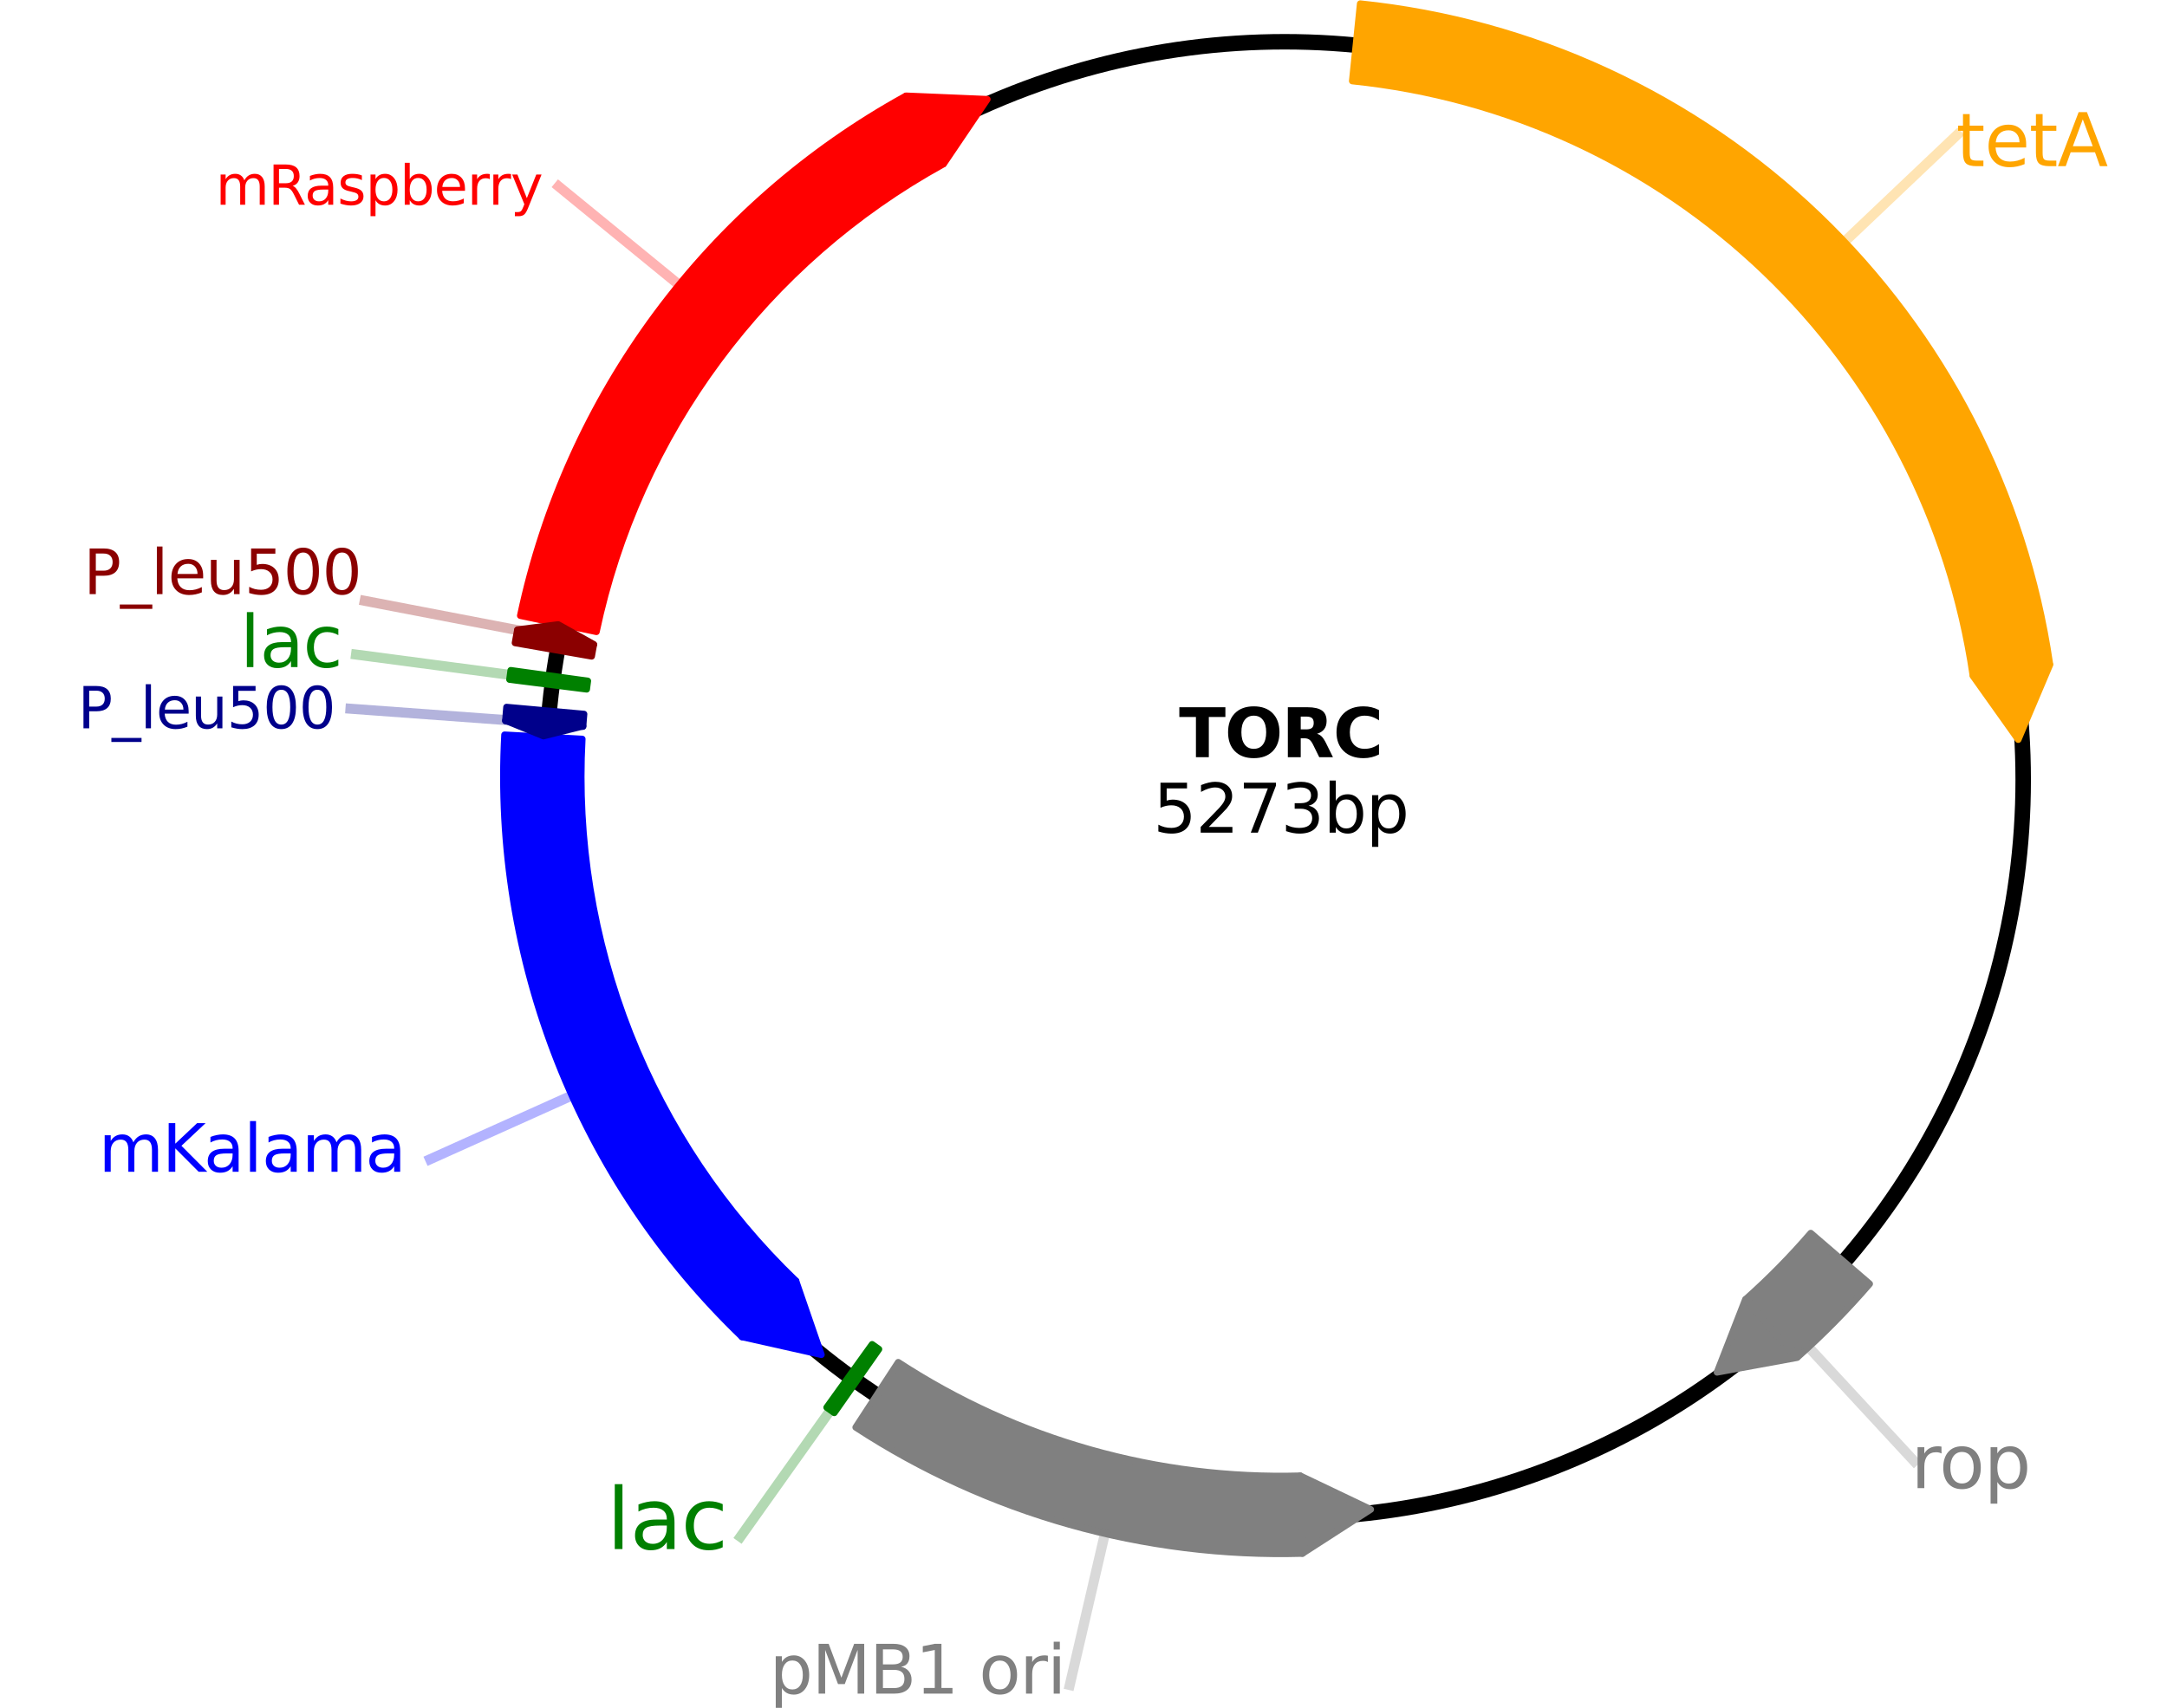 <?xml version="1.0" encoding="UTF-8" standalone="no"?>
<svg
   width="844.103pt"
   height="665.37pt"
   viewBox="0 0 844.103 665.368"
   version="1.1"
   id="svg226"
   sodipodi:docname="full_circuit.svg"
   inkscape:version="1.3.2 (1:1.3.2+202311252150+091e20ef0f)"
   inkscape:export-filename="full_circuit.png"
   inkscape:export-xdpi="96"
   inkscape:export-ydpi="96"
   xmlns:inkscape="http://www.inkscape.org/namespaces/inkscape"
   xmlns:sodipodi="http://sodipodi.sourceforge.net/DTD/sodipodi-0.dtd"
   xmlns:xlink="http://www.w3.org/1999/xlink"
   xmlns="http://www.w3.org/2000/svg"
   xmlns:svg="http://www.w3.org/2000/svg"
   xmlns:rdf="http://www.w3.org/1999/02/22-rdf-syntax-ns#"
   xmlns:cc="http://creativecommons.org/ns#"
   xmlns:dc="http://purl.org/dc/elements/1.1/">
  <sodipodi:namedview
     id="namedview226"
     pagecolor="#ffffff"
     bordercolor="#000000"
     borderopacity="0.25"
     inkscape:showpageshadow="2"
     inkscape:pageopacity="0.0"
     inkscape:pagecheckerboard="0"
     inkscape:deskcolor="#d1d1d1"
     inkscape:document-units="pt"
     inkscape:zoom="1.1724758"
     inkscape:cx="183.37265"
     inkscape:cy="468.66639"
     inkscape:window-width="3440"
     inkscape:window-height="1403"
     inkscape:window-x="0"
     inkscape:window-y="0"
     inkscape:window-maximized="1"
     inkscape:current-layer="svg226" />
  <defs
     id="defs1">
    <style
       type="text/css"
       id="style1">*{stroke-linejoin: round; stroke-linecap: butt}</style>
    <defs
       id="defs48">
      <path
         id="DejaVuSans-74"
         d="M 1172,4494 V 3500 H 2356 V 3053 H 1172 V 1153 q 0,-428 117,-550 117,-122 477,-122 h 590 V 0 H 1766 Q 1100,0 847,248 594,497 594,1153 V 3053 H 172 v 447 h 422 v 994 z"
         transform="scale(0.016)" />
      <path
         id="DejaVuSans-65"
         d="M 3597,1894 V 1613 H 953 q 38,-594 358,-905 320,-311 892,-311 331,0 642,81 311,81 618,244 V 178 Q 3153,47 2828,-22 2503,-91 2169,-91 1331,-91 842,396 353,884 353,1716 q 0,859 464,1363 464,505 1252,505 706,0 1117,-455 411,-454 411,-1235 z m -575,169 q -6,471 -264,752 -258,282 -683,282 -481,0 -770,-272 -289,-272 -333,-766 z"
         transform="scale(0.016)" />
      <path
         id="DejaVuSans-41"
         d="M 2188,4044 1331,1722 h 1716 z m -357,622 h 716 L 4325,0 H 3669 L 3244,1197 H 1141 L 716,0 H 50 Z"
         transform="scale(0.016)" />
      <path
         id="DejaVuSans-20"
         transform="scale(0.016)"
         d="" />
      <path
         id="DejaVuSans-28"
         d="m 1984,4856 q -418,-718 -622,-1422 -203,-703 -203,-1425 0,-721 205,-1429 205,-708 620,-1424 h -500 q -468,735 -701,1444 -233,709 -233,1409 0,697 231,1403 232,707 703,1444 z"
         transform="scale(0.016)" />
      <path
         id="DejaVuSans-38"
         d="m 2034,2216 q -450,0 -708,-241 -257,-241 -257,-662 0,-422 257,-663 258,-241 708,-241 450,0 709,242 260,243 260,662 0,421 -258,662 -257,241 -711,241 z m -631,268 q -406,100 -633,378 -226,279 -226,679 0,559 398,884 399,325 1092,325 697,0 1094,-325 397,-325 397,-884 0,-400 -227,-679 -226,-278 -629,-378 456,-106 710,-416 255,-309 255,-755 Q 3634,634 3220,271 2806,-91 2034,-91 1263,-91 848,271 434,634 434,1313 q 0,446 256,755 257,310 713,416 z m -231,997 q 0,-362 226,-565 227,-203 636,-203 407,0 636,203 230,203 230,565 0,363 -230,566 -229,203 -636,203 -409,0 -636,-203 -226,-203 -226,-566 z"
         transform="scale(0.016)" />
      <path
         id="DejaVuSans-36"
         d="m 2113,2584 q -425,0 -674,-291 -248,-290 -248,-796 0,-503 248,-796 249,-292 674,-292 425,0 673,292 248,293 248,796 0,506 -248,796 -248,291 -673,291 z m 1253,1979 v -575 q -238,112 -480,171 -242,60 -480,60 -625,0 -955,-422 -329,-422 -376,-1275 184,272 462,417 279,145 613,145 703,0 1111,-427 408,-426 408,-1160 0,-719 -425,-1154 -425,-434 -1131,-434 -810,0 -1238,620 -428,621 -428,1799 0,1106 525,1764 525,658 1409,658 238,0 480,-47 242,-47 505,-140 z"
         transform="scale(0.016)" />
      <path
         id="DejaVuSans-2d"
         d="M 313,2009 H 1997 V 1497 H 313 Z"
         transform="scale(0.016)" />
      <path
         id="DejaVuSans-31"
         d="M 794,531 H 1825 V 4091 L 703,3866 v 575 l 1116,225 h 631 V 531 H 3481 V 0 H 794 Z"
         transform="scale(0.016)" />
      <path
         id="DejaVuSans-29"
         d="m 513,4856 h 500 q 468,-737 701,-1444 233,-706 233,-1403 0,-700 -233,-1409 -233,-709 -701,-1444 H 513 q 415,716 620,1424 205,708 205,1429 0,722 -205,1425 -205,704 -620,1422 z"
         transform="scale(0.016)" />
    </defs>
    <defs
       id="defs141">
      <path
         id="DejaVuSans-50"
         d="M 1259,4147 V 2394 h 794 q 441,0 681,228 241,228 241,650 0,419 -241,647 -240,228 -681,228 z m -631,519 h 1425 q 785,0 1186,-355 402,-355 402,-1039 0,-691 -402,-1044 -401,-353 -1186,-353 H 1259 V 0 H 628 Z"
         transform="scale(0.016)" />
      <path
         id="DejaVuSans-5f"
         d="m 3263,-1063 v -446 H -63 v 446 z"
         transform="scale(0.016)" />
      <path
         id="DejaVuSans-75"
         d="m 544,1381 v 2119 h 575 V 1403 q 0,-497 193,-746 194,-248 582,-248 465,0 735,297 271,297 271,810 v 1984 h 575 V 0 H 2900 V 538 Q 2691,219 2414,64 2138,-91 1772,-91 1169,-91 856,284 544,659 544,1381 Z m 1447,2203 z"
         transform="scale(0.016)" />
    </defs>
    <defs
       id="defs64">
      <path
         id="DejaVuSans-72"
         d="m 2631,2963 q -97,56 -211,82 -114,27 -251,27 -488,0 -749,-317 -261,-317 -261,-911 V 0 H 581 v 3500 h 578 v -544 q 182,319 472,473 291,155 707,155 59,0 131,-8 72,-7 159,-23 z"
         transform="scale(0.016)" />
      <path
         id="DejaVuSans-6f"
         d="m 1959,3097 q -462,0 -731,-361 -269,-361 -269,-989 0,-628 267,-989 268,-361 733,-361 460,0 728,362 269,363 269,988 0,622 -269,986 -268,364 -728,364 z m 0,487 q 750,0 1178,-488 429,-487 429,-1349 Q 3566,888 3137,398 2709,-91 1959,-91 1206,-91 779,398 353,888 353,1747 q 0,862 426,1349 427,488 1180,488 z"
         transform="scale(0.016)" />
      <path
         id="DejaVuSans-39"
         d="m 703,97 v 575 q 238,-113 481,-172 244,-59 479,-59 625,0 954,420 330,420 377,1277 -181,-269 -460,-413 -278,-144 -615,-144 -700,0 -1108,423 -408,424 -408,1159 0,718 425,1152 425,435 1131,435 810,0 1236,-621 427,-620 427,-1801 Q 3622,1225 3098,567 2575,-91 1691,-91 1453,-91 1209,-44 966,3 703,97 Z m 1256,1978 q 425,0 673,290 249,291 249,798 0,503 -249,795 -248,292 -673,292 -425,0 -673,-292 -248,-292 -248,-795 0,-507 248,-798 248,-290 673,-290 z"
         transform="scale(0.016)" />
      <path
         id="DejaVuSans-30"
         d="m 2034,4250 q -487,0 -733,-480 -245,-479 -245,-1442 0,-959 245,-1439 246,-480 733,-480 491,0 736,480 246,480 246,1439 0,963 -246,1442 -245,480 -736,480 z m 0,500 q 785,0 1199,-621 414,-620 414,-1801 0,-1178 -414,-1799 -414,-620 -1199,-620 -784,0 -1198,620 -414,621 -414,1799 0,1181 414,1801 414,621 1198,621 z"
         transform="scale(0.016)" />
    </defs>
  </defs>
  <ellipse
     style="fill:none;stroke:#000000;stroke-width:6.032;stroke-dasharray:none"
     id="path226"
     cx="500.389"
     cy="303.851"
     rx="287.697"
     ry="287.581" />
  <g
     id="patch_3"
     transform="matrix(2.607,0,0,2.607,-96.186,-200.577)">
    <path
       d="m 338.448,187.469 -6.758,-9.509 11.493,-1.673 z"
       clip-path="url(#pcaf7808760)"
       style="fill:#ffa500;stroke:#ffa500;stroke-linejoin:miter"
       id="path3" />
  </g>
  <g
     id="patch_4"
     transform="matrix(2.607,0,0,2.607,-96.186,-200.577)">
    <path
       d="M 343.165,176.163 C 339.415,150.604 327.243,127.012 308.586,109.145 289.929,91.277 265.834,80.135 240.137,77.492 l -1.188,11.553 c 23.127,2.378 44.813,12.406 61.604,28.487 16.791,16.081 27.746,37.313 31.121,60.316 z"
       clip-path="url(#pcaf7808760)"
       style="fill:#ffa500;stroke:#ffa500;stroke-linejoin:miter"
       id="path4" />
  </g>
  <g
     id="patch_5"
     transform="matrix(2.607,0,0,2.607,-96.186,-200.577)">
    <path
       d="m 293.448,282.033 4.231,-10.871 7.714,8.682 z"
       clip-path="url(#pcaf7808760)"
       style="fill:#808080;stroke:#808080;stroke-linejoin:miter"
       id="path5" />
  </g>
  <g
     id="patch_6"
     transform="matrix(2.607,0,0,2.607,-96.186,-200.577)">
    <path
       d="m 305.485,279.761 c 1.912,-1.703 3.768,-3.468 5.563,-5.293 1.796,-1.825 3.53,-3.709 5.201,-5.649 l -8.799,-7.58 c -1.504,1.746 -3.065,3.442 -4.681,5.084 -1.616,1.643 -3.286,3.232 -5.007,4.764 z"
       clip-path="url(#pcaf7808760)"
       style="fill:#808080;stroke:#808080;stroke-linejoin:miter"
       id="path6" />
  </g>
  <g
     id="patch_7"
     transform="matrix(2.607,0,0,2.607,-96.186,-200.577)">
    <path
       d="m 241.699,302.53 -10.527,-5.026 0.324,11.609 z"
       clip-path="url(#pcaf7808760)"
       style="fill:#808080;stroke:#808080;stroke-linejoin:miter"
       id="path7" />
  </g>
  <g
     id="patch_8"
     transform="matrix(2.607,0,0,2.607,-96.186,-200.577)">
    <path
       d="m 164.755,290.261 c 9.848,6.431 20.617,11.329 31.936,14.526 11.32,3.197 23.059,4.656 34.817,4.326 l -0.325,-11.609 c -10.582,0.296 -21.148,-1.017 -31.335,-3.894 -10.188,-2.877 -19.879,-7.285 -28.743,-13.074 z"
       clip-path="url(#pcaf7808760)"
       style="fill:#808080;stroke:#808080;stroke-linejoin:miter"
       id="path8" />
  </g>
  <g
     id="patch_9"
     transform="matrix(2.607,0,0,2.607,-96.186,-200.577)">
    <path
       d="m 160.418,287.287 c 0.187,0.135 0.375,0.269 0.563,0.403 0.188,0.134 0.376,0.267 0.565,0.399 l 6.671,-9.507 c -0.17,-0.119 -0.339,-0.239 -0.509,-0.359 -0.169,-0.12 -0.338,-0.241 -0.507,-0.362 z"
       clip-path="url(#pcaf7808760)"
       style="fill:#008000;stroke:#008000;stroke-linejoin:miter"
       id="path9" />
  </g>
  <g
     id="patch_10"
     transform="matrix(2.607,0,0,2.607,-96.186,-200.577)">
    <path
       d="m 159.617,279.401 -3.8,-11.029 -8.049,8.372 z"
       clip-path="url(#pcaf7808760)"
       style="fill:#0000ff;stroke:#0000ff;stroke-linejoin:miter"
       id="path10" />
  </g>
  <g
     id="patch_11"
     transform="matrix(2.607,0,0,2.607,-96.186,-200.577)">
    <path
       d="m 112.287,186.762 c -0.9,16.669 1.805,33.338 7.929,48.867 6.124,15.529 15.525,29.557 27.561,41.125 l 8.048,-8.373 c -10.832,-10.411 -19.293,-23.036 -24.805,-37.012 -5.512,-13.976 -7.946,-28.978 -7.136,-43.98 z"
       clip-path="url(#pcaf7808760)"
       style="fill:#0000ff;stroke:#0000ff;stroke-linejoin:miter"
       id="path11" />
  </g>
  <g
     id="patch_12"
     transform="matrix(2.607,0,0,2.607,-96.186,-200.577)">
    <path
       d="m 118.093,186.944 5.913,-1.482 -11.583,-0.84 z"
       clip-path="url(#pcaf7808760)"
       style="fill:#00008b;stroke:#00008b;stroke-linejoin:miter"
       id="path12" />
  </g>
  <g
     id="patch_13"
     transform="matrix(2.607,0,0,2.607,-96.186,-200.577)">
    <path
       d="m 112.585,182.621 c -0.031,0.345 -0.06,0.689 -0.088,1.034 -0.028,0.345 -0.054,0.69 -0.079,1.035 l 11.584,0.833 c 0.022,-0.311 0.046,-0.621 0.071,-0.931 0.025,-0.31 0.052,-0.621 0.08,-0.931 z"
       clip-path="url(#pcaf7808760)"
       style="fill:#00008b;stroke:#00008b;stroke-linejoin:miter"
       id="path13" />
  </g>
  <g
     id="patch_14"
     transform="matrix(2.607,0,0,2.607,-96.186,-200.577)">
    <path
       d="m 113.212,177.122 c -0.032,0.228 -0.062,0.457 -0.093,0.686 -0.03,0.229 -0.06,0.457 -0.089,0.686 l 11.523,1.453 c 0.026,-0.206 0.052,-0.412 0.08,-0.618 0.027,-0.206 0.055,-0.412 0.083,-0.617 z"
       clip-path="url(#pcaf7808760)"
       style="fill:#008000;stroke:#008000;stroke-linejoin:miter"
       id="path14" />
  </g>
  <g
     id="patch_17"
     transform="matrix(2.607,0,0,2.607,-96.186,-200.577)">
    <path
       d="m 184.408,91.777 -6.534,9.664 -5.598,-10.176 z"
       clip-path="url(#pcaf7808760)"
       style="fill:#ff0000;stroke:#ff0000;stroke-linejoin:miter"
       id="path17" />
  </g>
  <g
     id="patch_18"
     transform="matrix(2.607,0,0,2.607,-96.186,-200.577)">
    <path
       d="m 172.166,91.326 c -14.597,8.051 -27.291,19.151 -37.216,32.544 -9.926,13.393 -16.852,28.767 -20.308,45.075 l 11.362,2.408 c 3.11,-14.677 9.344,-28.514 18.277,-40.567 8.933,-12.054 20.357,-22.044 33.495,-29.29 z"
       clip-path="url(#pcaf7808760)"
       style="fill:#ff0000;stroke:#ff0000;stroke-linejoin:miter"
       id="path18" />
  </g>
  <g
     id="text_1"
     transform="matrix(2.607,0,0,2.607,-96.186,-200.577)">
    <!-- $\bf{TORC}$ -->
    <g
       transform="matrix(0.1,0,0,-0.1,213.057,190.182)"
       id="g21">
      <defs
         id="defs18">
        <path
           id="DejaVuSans-Bold-54"
           d="M 31,4666 H 4331 V 3756 H 2784 V 0 H 1581 V 3756 H 31 Z"
           transform="scale(0.016)" />
        <path
           id="DejaVuSans-Bold-4f"
           d="m 2719,3878 q -550,0 -853,-406 -303,-406 -303,-1144 0,-734 303,-1141 303,-406 853,-406 553,0 856,406 303,407 303,1141 0,738 -303,1144 -303,406 -856,406 z m 0,872 q 1125,0 1762,-644 638,-643 638,-1778 Q 5119,1197 4481,553 3844,-91 2719,-91 1597,-91 958,553 319,1197 319,2328 q 0,1135 639,1778 639,644 1761,644 z"
           transform="scale(0.016)" />
        <path
           id="DejaVuSans-Bold-52"
           d="m 2297,2597 q 378,0 542,140 164,141 164,463 0,319 -164,456 -164,138 -542,138 H 1791 V 2597 Z M 1791,1766 V 0 H 588 v 4666 h 1837 q 922,0 1351,-310 430,-309 430,-978 0,-462 -224,-759 -223,-297 -673,-438 247,-56 442,-255 196,-198 396,-601 L 4800,0 H 3519 l -569,1159 q -172,350 -349,478 -176,129 -470,129 z"
           transform="scale(0.016)" />
        <path
           id="DejaVuSans-Bold-43"
           d="M 4288,256 Q 3956,84 3597,-3 3238,-91 2847,-91 1681,-91 1000,561 319,1213 319,2328 q 0,1119 681,1770 681,652 1847,652 391,0 750,-88 359,-87 691,-259 v -965 q -335,228 -660,334 -325,106 -684,106 -644,0 -1013,-413 -368,-412 -368,-1137 0,-722 368,-1135 369,-412 1013,-412 359,0 684,106 325,107 660,335 z"
           transform="scale(0.016)" />
      </defs>
      <use
         xlink:href="#DejaVuSans-Bold-54"
         transform="translate(0,0.781)"
         id="use18" />
      <use
         xlink:href="#DejaVuSans-Bold-4f"
         transform="translate(68.213,0.781)"
         id="use19" />
      <use
         xlink:href="#DejaVuSans-Bold-52"
         transform="translate(153.223,0.781)"
         id="use20" />
      <use
         xlink:href="#DejaVuSans-Bold-43"
         transform="translate(230.225,0.781)"
         id="use21" />
    </g>
    <!-- 5273bp -->
    <g
       transform="matrix(0.1,0,0,-0.1,209.183,201.379)"
       id="g27">
      <defs
         id="defs21">
        <path
           id="DejaVuSans-35"
           d="M 691,4666 H 3169 V 4134 H 1269 V 2991 q 137,47 274,70 138,23 276,23 781,0 1237,-428 457,-428 457,-1159 Q 3513,744 3044,326 2575,-91 1722,-91 1428,-91 1123,-41 819,9 494,109 v 635 q 281,-153 581,-228 300,-75 634,-75 541,0 856,284 316,284 316,772 0,487 -316,771 -315,285 -856,285 -253,0 -505,-56 -251,-56 -513,-175 z"
           transform="scale(0.016)" />
        <path
           id="DejaVuSans-32"
           d="M 1228,531 H 3431 V 0 H 469 v 531 q 359,372 979,998 621,627 780,809 303,340 423,576 121,236 121,464 0,372 -261,606 -261,235 -680,235 -297,0 -627,-103 -329,-103 -704,-313 v 638 q 381,153 712,231 332,78 607,78 725,0 1156,-363 431,-362 431,-968 0,-288 -108,-546 -107,-257 -392,-607 -78,-91 -497,-524 Q 1991,1309 1228,531 Z"
           transform="scale(0.016)" />
        <path
           id="DejaVuSans-37"
           d="M 525,4666 H 3525 V 4397 L 1831,0 H 1172 L 2766,4134 H 525 Z"
           transform="scale(0.016)" />
        <path
           id="DejaVuSans-33"
           d="m 2597,2516 q 453,-97 707,-404 255,-306 255,-756 0,-690 -475,-1069 -475,-378 -1350,-378 -293,0 -604,58 -311,58 -642,174 v 609 q 262,-153 574,-231 313,-78 654,-78 593,0 904,234 311,234 311,681 0,413 -289,645 -289,233 -804,233 h -544 v 519 h 569 q 465,0 712,186 247,186 247,536 0,359 -255,551 -254,193 -729,193 -260,0 -557,-57 -297,-56 -653,-174 v 562 q 360,100 674,150 314,50 592,50 719,0 1137,-327 419,-326 419,-882 0,-388 -222,-655 -222,-267 -631,-370 z"
           transform="scale(0.016)" />
        <path
           id="DejaVuSans-62"
           d="m 3116,1747 q 0,634 -261,995 -261,361 -717,361 -457,0 -718,-361 -261,-361 -261,-995 0,-634 261,-995 261,-361 718,-361 456,0 717,361 261,361 261,995 z M 1159,2969 q 182,312 458,463 277,152 661,152 638,0 1036,-506 399,-506 399,-1331 Q 3713,922 3314,415 2916,-91 2278,-91 1894,-91 1617,61 1341,213 1159,525 V 0 H 581 v 4863 h 578 z"
           transform="scale(0.016)" />
        <path
           id="DejaVuSans-70"
           d="M 1159,525 V -1331 H 581 v 4831 h 578 v -531 q 182,312 458,463 277,152 661,152 638,0 1036,-506 399,-506 399,-1331 0,-825 -399,-1332 -398,-506 -1036,-506 -384,0 -661,152 -276,152 -458,464 z m 1957,1222 q 0,634 -261,995 -261,361 -717,361 -457,0 -718,-361 -261,-361 -261,-995 0,-634 261,-995 261,-361 718,-361 456,0 717,361 261,361 261,995 z"
           transform="scale(0.016)" />
      </defs>
      <use
         xlink:href="#DejaVuSans-35"
         id="use22" />
      <use
         xlink:href="#DejaVuSans-32"
         x="63.623"
         id="use23" />
      <use
         xlink:href="#DejaVuSans-37"
         x="127.246"
         id="use24" />
      <use
         xlink:href="#DejaVuSans-33"
         x="190.869"
         id="use25" />
      <use
         xlink:href="#DejaVuSans-62"
         x="254.492"
         id="use26" />
      <use
         xlink:href="#DejaVuSans-70"
         x="317.969"
         id="use27" />
    </g>
  </g>
  <g
     id="line2d_1"
     transform="matrix(2.607,0,0,2.607,-96.186,-200.577)">
    <path
       d="m 312.491,113.067 16.847,-15.991"
       clip-path="url(#pcaf7808760)"
       style="fill:none;stroke:#ffa500;stroke-width:1.5;stroke-linecap:square;stroke-opacity:0.3"
       id="path48" />
  </g>
  <g
     id="text_8"
     transform="matrix(4.029,0,0,4.029,-564.947,-334.159)">
    <!-- tetA (86 - 1276) -->
    <use
       xlink:href="#DejaVuSans-74"
       id="use49"
       transform="matrix(0.07,0,0,-0.07,329.338,99.008)"
       style="fill:#ffa500" />
    <use
       xlink:href="#DejaVuSans-65"
       x="39.209"
       id="use50"
       transform="matrix(0.07,0,0,-0.07,329.338,99.008)"
       style="fill:#ffa500" />
    <use
       xlink:href="#DejaVuSans-74"
       x="100.732"
       id="use51"
       transform="matrix(0.07,0,0,-0.07,329.338,99.008)"
       style="fill:#ffa500" />
    <use
       xlink:href="#DejaVuSans-41"
       x="139.941"
       id="use52"
       transform="matrix(0.07,0,0,-0.07,329.338,99.008)"
       style="fill:#ffa500" />
    <use
       xlink:href="#DejaVuSans-20"
       x="208.35"
       id="use53"
       transform="matrix(0.07,0,0,-0.07,329.338,99.008)"
       style="fill:#ffa500" />
    <use
       xlink:href="#DejaVuSans-20"
       x="406.396"
       id="use57"
       transform="matrix(0.07,0,0,-0.07,329.338,99.008)"
       style="fill:#ffa500" />
    <use
       xlink:href="#DejaVuSans-20"
       x="474.268"
       id="use59"
       transform="matrix(0.07,0,0,-0.07,329.338,99.008)"
       style="fill:#ffa500" />
  </g>
  <g
     id="line2d_2"
     transform="matrix(2.607,0,0,2.607,-96.186,-200.577)">
    <path
       d="m 307.125,278.273 15.774,17.05"
       clip-path="url(#pcaf7808760)"
       style="fill:none;stroke:#808080;stroke-width:1.5;stroke-linecap:square;stroke-opacity:0.3"
       id="path64" />
  </g>
  <g
     id="g5"
     transform="matrix(1.562,0,0,1.562,-420.243,-317.255)">
    <use
       xlink:href="#DejaVuSans-72"
       id="use65"
       transform="matrix(0.182,0,0,-0.182,745.547,574.307)"
       style="fill:#808080" />
    <use
       xlink:href="#DejaVuSans-6f"
       x="38.863"
       id="use66"
       transform="matrix(0.182,0,0,-0.182,745.547,574.307)"
       style="fill:#808080" />
    <use
       xlink:href="#DejaVuSans-70"
       x="100.045"
       id="use67"
       transform="matrix(0.182,0,0,-0.182,745.547,574.307)"
       style="fill:#808080" />
  </g>
  <use
     xlink:href="#DejaVuSans-20"
     x="163.521"
     id="use68"
     transform="matrix(0.07,0,0,-0.07,267.012,220.311)"
     style="fill:#808080" />
  <use
     xlink:href="#DejaVuSans-20"
     x="488.814"
     id="use74"
     transform="matrix(0.07,0,0,-0.07,267.012,220.311)"
     style="fill:#808080" />
  <use
     xlink:href="#DejaVuSans-20"
     x="556.686"
     id="use76"
     transform="matrix(0.07,0,0,-0.07,267.012,220.311)"
     style="fill:#808080" />
  <g
     id="line2d_3"
     transform="matrix(2.607,0,0,2.607,-96.186,-200.577)">
    <path
       d="m 201.985,306.149 -5.254,22.626"
       clip-path="url(#pcaf7808760)"
       style="fill:none;stroke:#808080;stroke-width:1.5;stroke-linecap:square;stroke-opacity:0.3"
       id="path81" />
  </g>
  <g
     style="fill:#808080"
     transform="matrix(0.26,0,0,-0.26,115.897,659.892)"
     id="g103">
    <defs
       id="defs81">
      <path
         id="DejaVuSans-4d"
         d="m 628,4666 h 941 L 2759,1491 3956,4666 h 941 V 0 H 4281 V 4097 L 3078,897 H 2444 L 1241,4097 V 0 H 628 Z"
         transform="scale(0.016)" />
      <path
         id="DejaVuSans-42"
         d="M 1259,2228 V 519 h 1013 q 509,0 754,211 246,211 246,645 0,438 -246,645 -245,208 -754,208 z m 0,1919 V 2741 h 935 q 462,0 688,173 227,174 227,530 0,353 -227,528 -226,175 -688,175 z m -631,519 h 1613 q 722,0 1112,-300 391,-300 391,-853 0,-429 -200,-682 -200,-253 -588,-315 466,-100 724,-418 258,-317 258,-792 0,-625 -425,-966 Q 3088,0 2303,0 H 628 Z"
         transform="scale(0.016)" />
      <path
         id="DejaVuSans-69"
         d="m 603,3500 h 575 V 0 H 603 Z m 0,1363 h 575 V 4134 H 603 Z"
         transform="scale(0.016)" />
      <path
         id="DejaVuSans-34"
         d="M 2419,4116 825,1625 h 1594 z m -166,550 h 794 V 1625 h 666 V 1100 H 3047 V 0 H 2419 V 1100 H 313 v 609 z"
         transform="scale(0.016)" />
    </defs>
    <use
       xlink:href="#DejaVuSans-70"
       id="use82"
       transform="translate(707.143)" />
    <use
       xlink:href="#DejaVuSans-4d"
       x="63.477"
       id="use83"
       transform="translate(707.143)" />
    <use
       xlink:href="#DejaVuSans-42"
       x="149.756"
       id="use84"
       transform="translate(707.143)" />
    <use
       xlink:href="#DejaVuSans-31"
       x="218.359"
       id="use85"
       transform="translate(707.143)" />
    <use
       xlink:href="#DejaVuSans-20"
       x="281.982"
       id="use86" />
    <use
       xlink:href="#DejaVuSans-6f"
       x="313.77"
       id="use87"
       transform="translate(707.143)" />
    <use
       xlink:href="#DejaVuSans-72"
       x="374.951"
       id="use88"
       transform="translate(707.143)" />
    <use
       xlink:href="#DejaVuSans-69"
       x="416.064"
       id="use89"
       transform="translate(707.143)" />
    <use
       xlink:href="#DejaVuSans-20"
       x="443.848"
       id="use90" />
    <use
       xlink:href="#DejaVuSans-20"
       x="769.141"
       id="use96" />
    <use
       xlink:href="#DejaVuSans-20"
       x="837.012"
       id="use98" />
  </g>
  <g
     id="line2d_4"
     transform="matrix(2.607,0,0,2.607,-96.186,-200.577)">
    <path
       d="m 160.981,287.689 -13.455,18.934"
       clip-path="url(#pcaf7808760)"
       style="fill:none;stroke:#008000;stroke-width:1.5;stroke-linecap:square;stroke-opacity:0.3"
       id="path103" />
  </g>
  <g
     style="fill:#008000"
     transform="matrix(0.325,0,0,-0.325,13.478,603.561)"
     id="g120">
    <defs
       id="defs103">
      <path
         id="DejaVuSans-6c"
         d="m 603,4863 h 575 V 0 H 603 Z"
         transform="scale(0.016)" />
      <path
         id="DejaVuSans-61"
         d="m 2194,1759 q -697,0 -966,-159 -269,-159 -269,-544 0,-306 202,-486 202,-179 548,-179 479,0 768,339 289,339 289,901 v 128 z m 1147,238 V 0 H 2766 V 531 Q 2569,213 2275,61 1981,-91 1556,-91 q -537,0 -855,302 -317,302 -317,808 0,590 395,890 396,300 1180,300 h 807 v 57 q 0,397 -261,614 -261,217 -733,217 -300,0 -585,-72 -284,-72 -546,-216 v 532 q 315,122 612,182 297,61 578,61 760,0 1135,-394 375,-393 375,-1193 z"
         transform="scale(0.016)" />
      <path
         id="DejaVuSans-63"
         d="m 3122,3366 v -538 q -244,135 -489,202 -245,67 -495,67 -560,0 -870,-355 -309,-354 -309,-995 0,-641 309,-996 310,-354 870,-354 250,0 495,67 245,67 489,202 V 134 Q 2881,22 2623,-34 2366,-91 2075,-91 1284,-91 818,406 353,903 353,1747 q 0,856 470,1346 471,491 1290,491 265,0 518,-55 253,-54 491,-163 z"
         transform="scale(0.016)" />
    </defs>
    <use
       xlink:href="#DejaVuSans-6c"
       id="use104"
       transform="translate(685.714)" />
    <use
       xlink:href="#DejaVuSans-61"
       x="27.783"
       id="use105"
       transform="translate(685.714)" />
    <use
       xlink:href="#DejaVuSans-63"
       x="89.062"
       id="use106"
       transform="translate(685.714)" />
    <use
       xlink:href="#DejaVuSans-20"
       x="144.043"
       id="use107" />
    <use
       xlink:href="#DejaVuSans-20"
       x="469.336"
       id="use113" />
    <use
       xlink:href="#DejaVuSans-20"
       x="537.207"
       id="use115" />
  </g>
  <g
     id="line2d_5"
     transform="matrix(2.607,0,0,2.607,-96.186,-200.577)">
    <path
       d="m 122.341,240.665 -21.183,9.529"
       clip-path="url(#pcaf7808760)"
       style="fill:none;stroke:#0000ff;stroke-width:1.5;stroke-linecap:square;stroke-opacity:0.3"
       id="path120" />
  </g>
  <g
     style="fill:#0000ff"
     transform="matrix(0.254,0,0,-0.254,-130.312,456.562)"
     id="g141">
    <defs
       id="defs120">
      <path
         id="DejaVuSans-6d"
         d="m 3328,2828 q 216,388 516,572 300,184 706,184 547,0 844,-383 297,-382 297,-1088 V 0 h -578 v 2094 q 0,503 -179,746 -178,244 -543,244 -447,0 -707,-297 -259,-296 -259,-809 V 0 h -578 v 2094 q 0,506 -178,748 -178,242 -550,242 -441,0 -701,-298 -259,-298 -259,-808 V 0 H 581 v 3500 h 578 v -544 q 197,322 472,475 275,153 653,153 382,0 649,-194 267,-193 395,-562 z"
         transform="scale(0.016)" />
      <path
         id="DejaVuSans-4b"
         d="m 628,4666 h 631 V 2694 l 2094,1972 h 813 L 1850,2491 4331,0 H 3500 L 1259,2247 V 0 H 628 Z"
         transform="scale(0.016)" />
    </defs>
    <use
       xlink:href="#DejaVuSans-6d"
       id="use121"
       transform="translate(664.286)" />
    <use
       xlink:href="#DejaVuSans-4b"
       x="97.412"
       id="use122"
       transform="translate(664.286)" />
    <use
       xlink:href="#DejaVuSans-61"
       x="161.238"
       id="use123"
       transform="translate(664.286)" />
    <use
       xlink:href="#DejaVuSans-6c"
       x="222.518"
       id="use124"
       transform="translate(664.286)" />
    <use
       xlink:href="#DejaVuSans-61"
       x="250.301"
       id="use125"
       transform="translate(664.286)" />
    <use
       xlink:href="#DejaVuSans-6d"
       x="311.58"
       id="use126"
       transform="translate(664.286)" />
    <use
       xlink:href="#DejaVuSans-61"
       x="408.992"
       id="use127"
       transform="translate(664.286)" />
    <use
       xlink:href="#DejaVuSans-20"
       x="470.271"
       id="use128" />
    <use
       xlink:href="#DejaVuSans-20"
       x="795.564"
       id="use134" />
    <use
       xlink:href="#DejaVuSans-20"
       x="863.436"
       id="use136" />
  </g>
  <g
     id="line2d_6"
     transform="matrix(2.607,0,0,2.607,-96.186,-200.577)">
    <path
       d="M 112.428,184.552 89.262,182.859"
       clip-path="url(#pcaf7808760)"
       style="fill:none;stroke:#00008b;stroke-width:1.5;stroke-linecap:square;stroke-opacity:0.3"
       id="path141" />
  </g>
  <g
     id="g4"
     transform="matrix(1.213,0,0,1.213,-27.578,-56.944)">
    <use
       xlink:href="#DejaVuSans-5f"
       x="60.303"
       id="use143"
       transform="matrix(0.182,0,0,-0.182,47.709,280.881)"
       style="fill:#00008b" />
    <g
       id="g3">
      <use
         xlink:href="#DejaVuSans-50"
         id="use142"
         transform="matrix(0.182,0,0,-0.182,47.709,280.881)"
         style="fill:#00008b" />
      <use
         xlink:href="#DejaVuSans-6c"
         x="110.303"
         id="use144"
         transform="matrix(0.182,0,0,-0.182,47.709,280.881)"
         style="fill:#00008b" />
      <use
         xlink:href="#DejaVuSans-65"
         x="138.086"
         id="use145"
         transform="matrix(0.182,0,0,-0.182,47.709,280.881)"
         style="fill:#00008b" />
      <use
         xlink:href="#DejaVuSans-75"
         x="199.609"
         id="use146"
         transform="matrix(0.182,0,0,-0.182,47.709,280.881)"
         style="fill:#00008b" />
      <use
         xlink:href="#DejaVuSans-35"
         x="262.988"
         id="use147"
         transform="matrix(0.182,0,0,-0.182,47.709,280.881)"
         style="fill:#00008b" />
      <use
         xlink:href="#DejaVuSans-30"
         x="326.611"
         id="use148"
         transform="matrix(0.182,0,0,-0.182,47.709,280.881)"
         style="fill:#00008b" />
      <use
         xlink:href="#DejaVuSans-30"
         x="390.234"
         id="use149"
         transform="matrix(0.182,0,0,-0.182,47.709,280.881)"
         style="fill:#00008b" />
    </g>
  </g>
  <use
     xlink:href="#DejaVuSans-20"
     x="453.857"
     id="use150"
     transform="matrix(0.07,0,0,-0.07,-48.687,107.749)"
     style="fill:#00008b" />
  <use
     xlink:href="#DejaVuSans-20"
     x="779.15"
     id="use156"
     transform="matrix(0.07,0,0,-0.07,-48.687,107.749)"
     style="fill:#00008b" />
  <use
     xlink:href="#DejaVuSans-20"
     x="847.021"
     id="use158"
     transform="matrix(0.07,0,0,-0.07,-48.687,107.749)"
     style="fill:#00008b" />
  <g
     id="line2d_7"
     transform="matrix(2.607,0,0,2.607,-96.186,-200.577)">
    <path
       d="M 113.119,177.808 90.092,174.765"
       clip-path="url(#pcaf7808760)"
       style="fill:none;stroke:#008000;stroke-width:1.5;stroke-linecap:square;stroke-opacity:0.3"
       id="path163" />
  </g>
  <g
     id="g2"
     transform="matrix(1.513,0,0,1.513,-67.48,-133.512)">
    <use
       xlink:href="#DejaVuSans-6c"
       id="use164"
       transform="matrix(0.182,0,0,-0.182,106.406,260.036)"
       style="fill:#008000" />
    <use
       xlink:href="#DejaVuSans-61"
       x="27.783"
       id="use165"
       transform="matrix(0.182,0,0,-0.182,106.406,260.036)"
       style="fill:#008000" />
    <use
       xlink:href="#DejaVuSans-63"
       x="89.062"
       id="use166"
       transform="matrix(0.182,0,0,-0.182,106.406,260.036)"
       style="fill:#008000" />
  </g>
  <use
     xlink:href="#DejaVuSans-20"
     x="144.043"
     id="use167"
     transform="matrix(0.07,0,0,-0.07,-26.17,99.753)"
     style="fill:#008000" />
  <use
     xlink:href="#DejaVuSans-20"
     x="469.336"
     id="use173"
     transform="matrix(0.07,0,0,-0.07,-26.17,99.753)"
     style="fill:#008000" />
  <use
     xlink:href="#DejaVuSans-20"
     x="537.207"
     id="use175"
     transform="matrix(0.07,0,0,-0.07,-26.17,99.753)"
     style="fill:#008000" />
  <g
     id="line2d_8"
     transform="matrix(2.607,0,0,2.607,-96.186,-200.577)">
    <path
       d="M 114.203,171.115 91.393,166.734"
       clip-path="url(#pcaf7808760)"
       style="fill:none;stroke:#8b0000;stroke-width:1.5;stroke-linecap:square;stroke-opacity:0.3"
       id="path180" />
  </g>
  <g
     id="g1"
     transform="matrix(1.309,0,0,1.309,-37.195,-81.169)">
    <use
       xlink:href="#DejaVuSans-50"
       id="use181"
       transform="matrix(0.182,0,0,-0.182,53.264,238.846)"
       style="fill:#8b0000" />
    <use
       xlink:href="#DejaVuSans-5f"
       x="60.303"
       id="use182"
       transform="matrix(0.182,0,0,-0.182,53.264,238.846)"
       style="fill:#8b0000" />
    <use
       xlink:href="#DejaVuSans-6c"
       x="110.303"
       id="use183"
       transform="matrix(0.182,0,0,-0.182,53.264,238.846)"
       style="fill:#8b0000" />
    <use
       xlink:href="#DejaVuSans-65"
       x="138.086"
       id="use184"
       transform="matrix(0.182,0,0,-0.182,53.264,238.846)"
       style="fill:#8b0000" />
    <use
       xlink:href="#DejaVuSans-75"
       x="199.609"
       id="use185"
       transform="matrix(0.182,0,0,-0.182,53.264,238.846)"
       style="fill:#8b0000" />
    <use
       xlink:href="#DejaVuSans-35"
       x="262.988"
       id="use186"
       transform="matrix(0.182,0,0,-0.182,53.264,238.846)"
       style="fill:#8b0000" />
    <use
       xlink:href="#DejaVuSans-30"
       x="326.611"
       id="use187"
       transform="matrix(0.182,0,0,-0.182,53.264,238.846)"
       style="fill:#8b0000" />
    <use
       xlink:href="#DejaVuSans-30"
       x="390.234"
       id="use188"
       transform="matrix(0.182,0,0,-0.182,53.264,238.846)"
       style="fill:#8b0000" />
  </g>
  <use
     xlink:href="#DejaVuSans-20"
     x="453.857"
     id="use189"
     transform="matrix(0.07,0,0,-0.07,-46.556,91.624)"
     style="fill:#8b0000" />
  <use
     xlink:href="#DejaVuSans-20"
     x="779.15"
     id="use195"
     transform="matrix(0.07,0,0,-0.07,-46.556,91.624)"
     style="fill:#8b0000" />
  <use
     xlink:href="#DejaVuSans-20"
     x="847.021"
     id="use197"
     transform="matrix(0.07,0,0,-0.07,-46.556,91.624)"
     style="fill:#8b0000" />
  <g
     id="line2d_9"
     transform="matrix(2.607,0,0,2.607,-96.186,-200.577)">
    <path
       d="M 138.35,119.503 120.369,104.799"
       clip-path="url(#pcaf7808760)"
       style="fill:none;stroke:#ff0000;stroke-width:1.5;stroke-linecap:square;stroke-opacity:0.3"
       id="path202" />
  </g>
  <g
     style="fill:#ff0000"
     transform="matrix(0.21,0,0,-0.21,-60.009,79.764)"
     id="g226">
    <defs
       id="defs202">
      <path
         id="DejaVuSans-52"
         d="m 2841,2188 q 203,-69 395,-294 192,-225 386,-619 L 4263,0 h -679 l -596,1197 q -232,469 -449,622 -217,153 -592,153 H 1259 V 0 H 628 v 4666 h 1425 q 800,0 1194,-335 394,-334 394,-1009 0,-441 -205,-732 -205,-290 -595,-402 z M 1259,4147 V 2491 h 794 q 456,0 689,211 233,211 233,620 0,409 -233,617 -233,208 -689,208 z"
         transform="scale(0.016)" />
      <path
         id="DejaVuSans-73"
         d="m 2834,3397 v -544 q -243,125 -506,187 -262,63 -544,63 -428,0 -642,-131 -214,-131 -214,-394 0,-200 153,-314 153,-114 616,-217 l 197,-44 q 612,-131 870,-370 258,-239 258,-667 0,-488 -386,-773 Q 2250,-91 1575,-91 1294,-91 989,-36 684,19 347,128 v 594 q 319,-166 628,-249 309,-82 613,-82 406,0 624,139 219,139 219,392 0,234 -158,359 -157,125 -692,241 l -200,47 q -534,112 -772,345 -237,233 -237,639 0,494 350,762 350,269 994,269 318,0 599,-47 282,-46 519,-140 z"
         transform="scale(0.016)" />
      <path
         id="DejaVuSans-79"
         d="m 2059,-325 q -243,-625 -475,-815 -231,-191 -618,-191 H 506 v 481 h 338 q 237,0 368,113 132,112 291,531 L 1606,56 191,3500 H 800 L 1894,763 2988,3500 h 609 z"
         transform="scale(0.016)" />
    </defs>
    <use
       xlink:href="#DejaVuSans-6d"
       id="use203"
       transform="translate(685.714)" />
    <use
       xlink:href="#DejaVuSans-52"
       x="97.412"
       id="use204"
       transform="translate(685.714)" />
    <use
       xlink:href="#DejaVuSans-61"
       x="164.645"
       id="use205"
       transform="translate(685.714)" />
    <use
       xlink:href="#DejaVuSans-73"
       x="225.924"
       id="use206"
       transform="translate(685.714)" />
    <use
       xlink:href="#DejaVuSans-70"
       x="278.023"
       id="use207"
       transform="translate(685.714)" />
    <use
       xlink:href="#DejaVuSans-62"
       x="341.5"
       id="use208"
       transform="translate(685.714)" />
    <use
       xlink:href="#DejaVuSans-65"
       x="404.977"
       id="use209"
       transform="translate(685.714)" />
    <use
       xlink:href="#DejaVuSans-72"
       x="466.5"
       id="use210"
       transform="translate(685.714)" />
    <use
       xlink:href="#DejaVuSans-72"
       x="505.863"
       id="use211"
       transform="translate(685.714)" />
    <use
       xlink:href="#DejaVuSans-79"
       x="546.977"
       id="use212"
       transform="translate(685.714)" />
    <use
       xlink:href="#DejaVuSans-20"
       x="606.156"
       id="use213" />
    <use
       xlink:href="#DejaVuSans-20"
       x="931.449"
       id="use219" />
    <use
       xlink:href="#DejaVuSans-20"
       x="999.32"
       id="use221" />
  </g>
  <defs
     id="defs226">
    <clipPath
       id="pcaf7808760">
      <rect
         x="42.436"
         y="7.2"
         width="371.642"
         height="371.642"
         id="rect226" />
    </clipPath>
  </defs>
  <g
     id="patch_15"
     transform="matrix(2.607,0,0,2.607,-96.186,-200.577)">
    <path
       d="m 120.295,170.277 5.325,2.967 -11.404,-2.197 z"
       clip-path="url(#pcaf7808760)"
       style="fill:#8b0000;stroke:#8b0000;stroke-linejoin:miter"
       id="path15" />
  </g>
  <g
     id="patch_16"
     transform="matrix(2.607,0,0,2.607,-96.186,-200.577)">
    <path
       d="m 114.203,171.115 c -0.061,0.317 -0.12,0.634 -0.179,0.952 -0.058,0.318 -0.115,0.635 -0.171,0.954 l 11.44,2 c 0.05,-0.286 0.101,-0.572 0.154,-0.858 0.052,-0.286 0.106,-0.571 0.161,-0.857 z"
       clip-path="url(#pcaf7808760)"
       style="fill:#8b0000;stroke:#8b0000;stroke-linejoin:miter"
       id="path16" />
  </g>
</svg>
